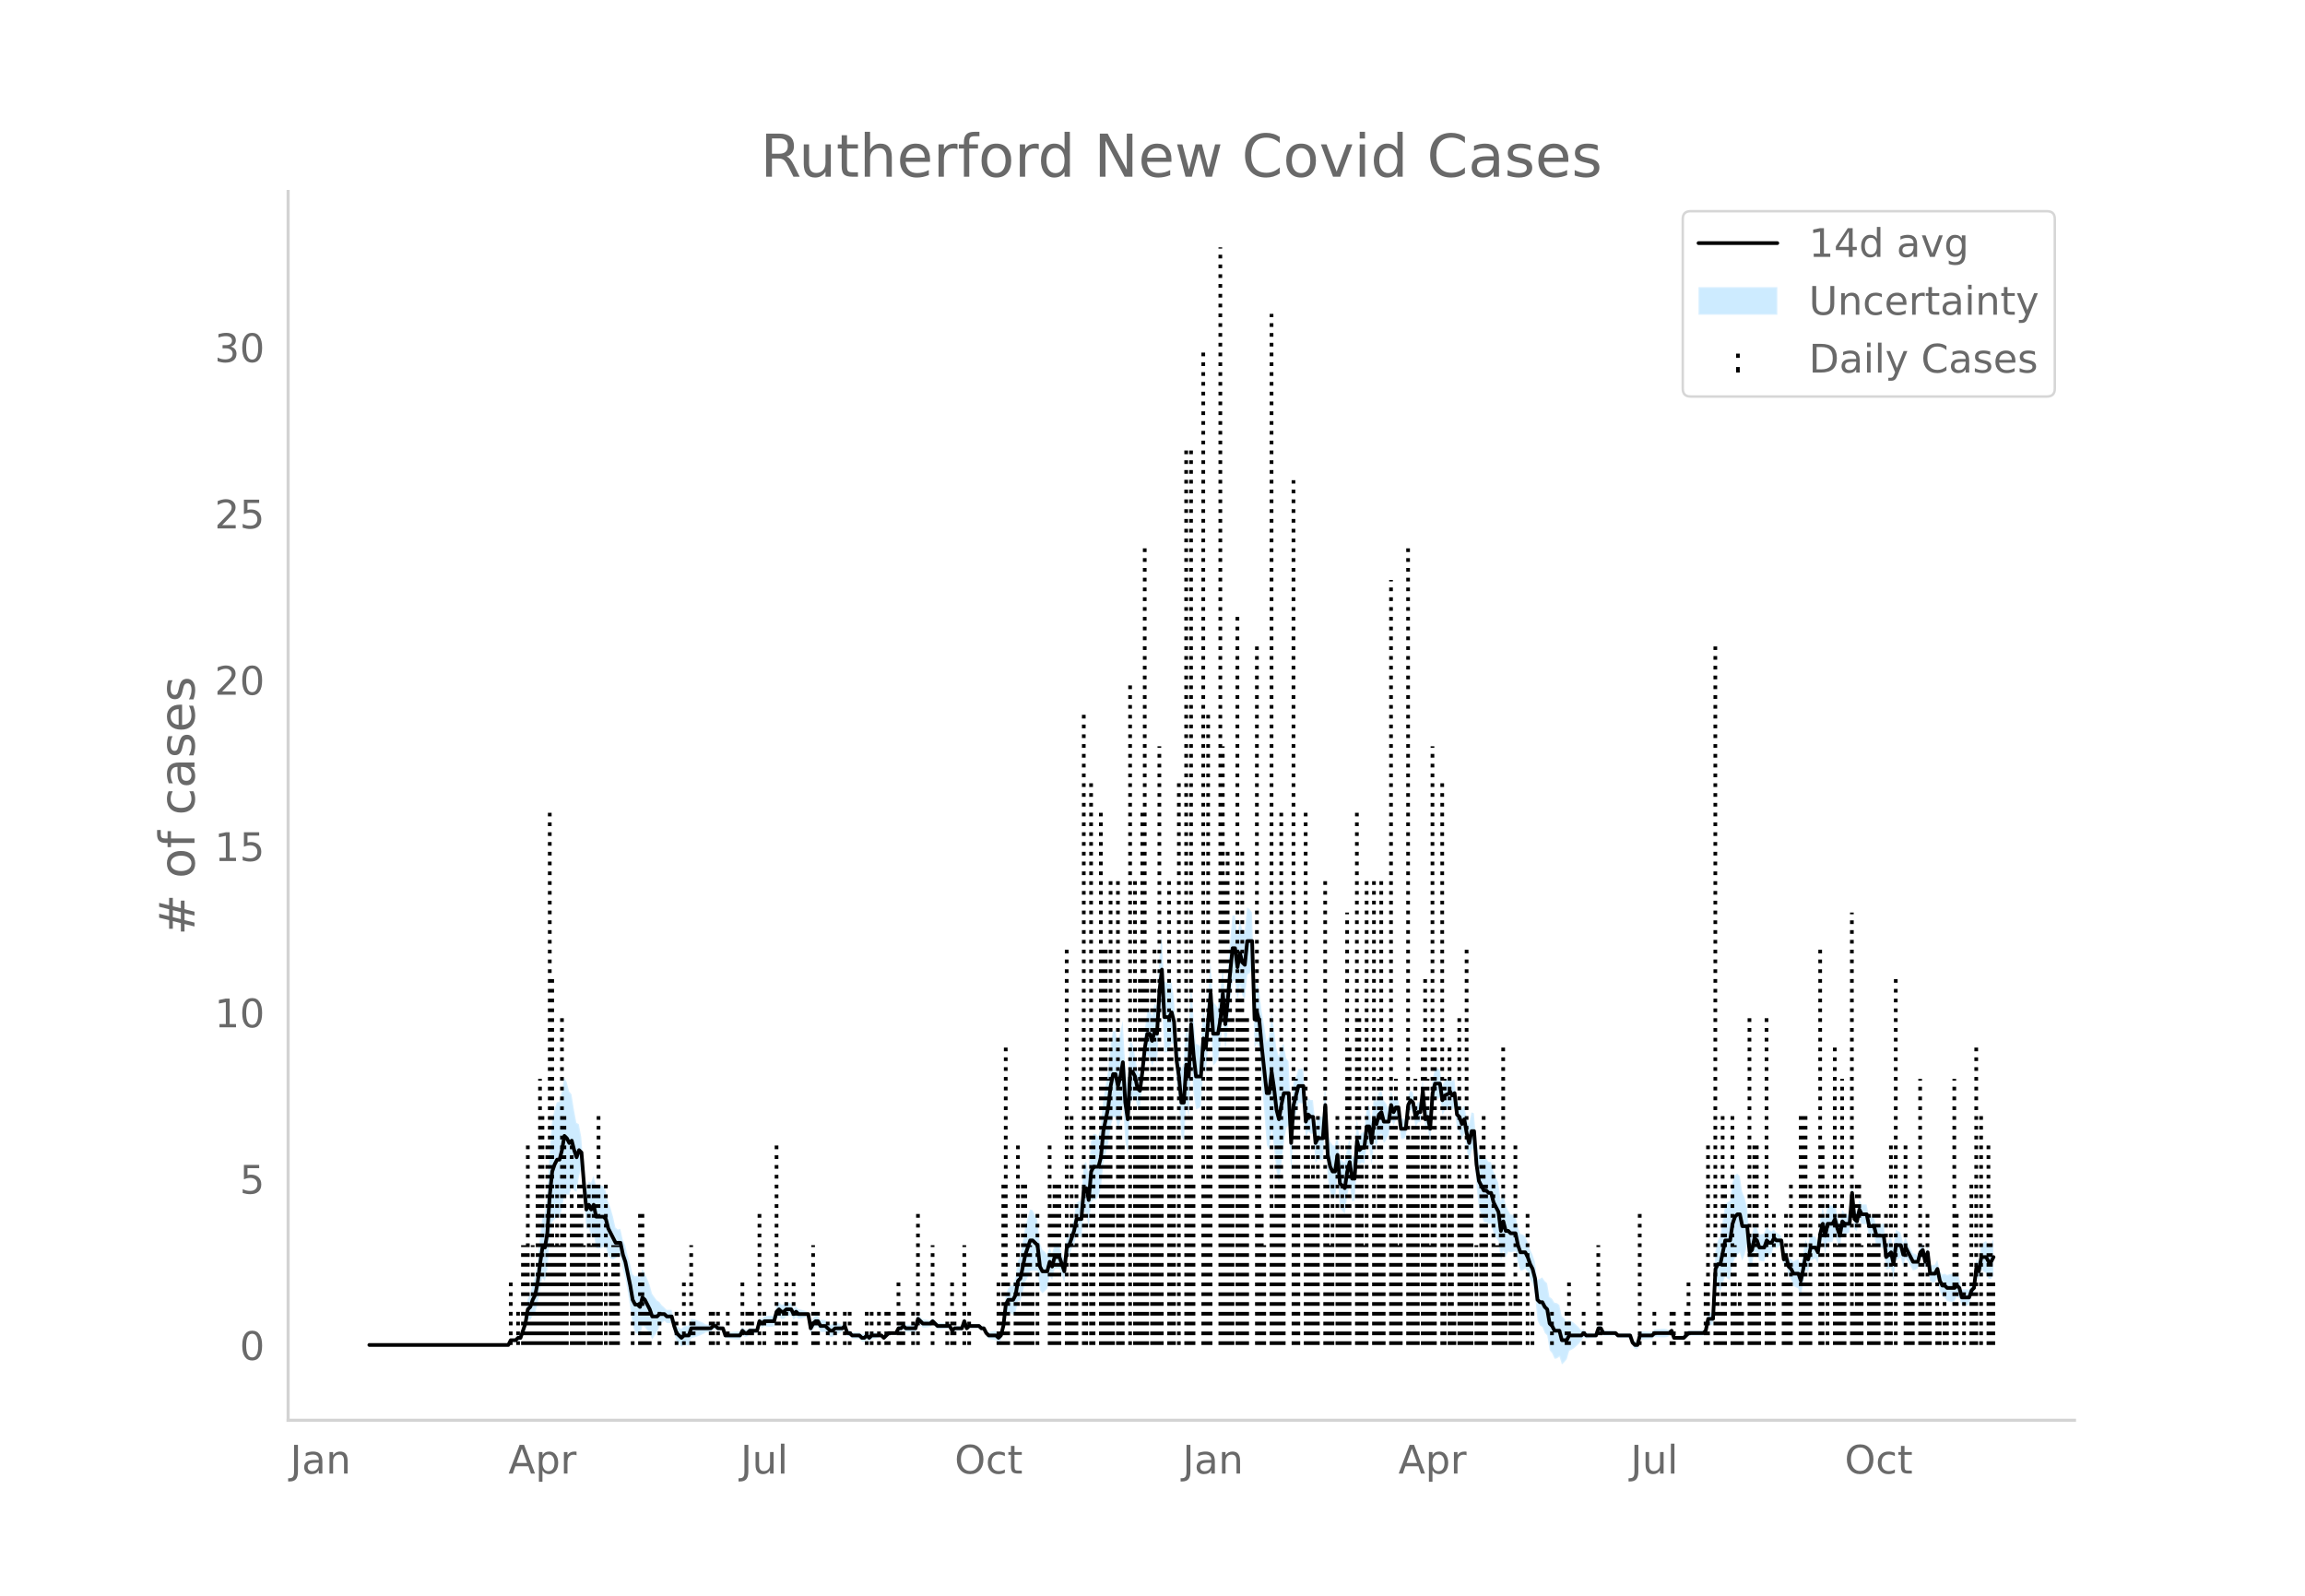 <svg height="864" viewBox="0 0 936 648" width="1248" xmlns="http://www.w3.org/2000/svg" xmlns:xlink="http://www.w3.org/1999/xlink"><defs><style>*{stroke-linecap:butt;stroke-linejoin:round}</style></defs><g id="figure_1"><path d="M0 648h936V0H0z" style="fill:#fff" id="patch_1"/><g id="axes_1"><path d="M117 576.72h725.4V77.76H117z" style="fill:none" id="patch_2"/><g id="PolyCollection_1"><defs><path d="M150.963-101.853H206.412l.99-1.413.99.185.991.12.99-.742.99.144.99-2.33.99-2.04.99-4.198.991.107.99-1.8.99-.994.99-3.628.99-5.922.99-4.74.991 1.272.99-4.455.99-12.722.99-6.774.99-1.105.991-.88.99.233.99-3.606.99-5.835.99.086.99.067.991-3.2.99 1.476.99.52.99-6.381.99-3.313.99 11.64.991 13.16.99-.376.99 3.368.99-1.052.99 5.825.99.176.991-.177.99-.397.99.068.99 3.248.99 1.342.99.348.991-.568.99-.802.99.27.99 5.27.99 3.555.991 5.519.99 6.176.99 7.36.99 3.009.99.412.99 1.004.991-4.243.99.484.99 1.427.99 1.402.99 2.132.99-1.434.991-1.311.99-2.55.99-1.325.99-.863.99.893.99.024.991-.024.99 4.228.99 3.076.99 1.115.99 1.228.99-.85.991.2.99.111.99-2.999.99-.23.99-.297.99-.386.991-.349.99-.456.99-.652.99-.08.99.02.991-.965.99-.202.99.775.99-.277.99-.534.99 3.428.991.277.99.19.99.135.99.095.99.062.99.032.991-1.968.99.92.99-.167.99-1.166.99-.089.99-.101.991-.118.99-3.195.99 1.184.99-.71.99.144.99.056.991-.028.99-.113.99-3.389.99-.63.99.989h.991l.99-.989.99-.17.99-.349.99 1.855.99-1.142.991.82.99-.18.99-.23.99-.303.99-.455.99 6.906.991-1.692.99-.864.99.061.99 2.056.99.021.99-.08.991 1.077.99.996.99.021.99-1.111.99-.238.99-.366.991-.6.99-.975.99 3.021.99-.068.99.916.991.111.99.045.99-.015.99 1.093.99.123.99-.946.991.964.99-1.065.99-.141.99-.194.99-.613.99-.079.991.902.99-.965.99-.859.99.081.99.065h.99l.991-1.661.99.207.99-.756.99 1.035.99.036.99.005.991-.025.99-.059.99-3.595.99 1.02.99.94.99-.073.991-.13.99-.204.99-.924.99.918.99.965.991-.059.99-.066.99-.074.99-.085.99-.098.99 1.997.991-.988.99.031.99.01.99-.01.99-2.784.99 2.753.991-1.028h3.96l.99.973.991.003.99 2.073.99 1.287.99.232.99.177.99.136.991.918.99-.912.99-3.86.99-7.164.99-.654.991.888.99.668.99-1.227.99-4.575.99-.124.99-3.835.991-3.722.99-2.034.99-2.31.99-.211.99.086.99-.117.991 7.923.99 1.222.99-.86.99-1.067.99-4.994.99 1.472.991-4.363.99-.118.99-.006.99 2.822.99 2.61.99-10 .991-1.09.99-2.48.99-1.92.99-3.611.99.686.99.304.991-10.462.99 1.104.99 5.173.99-10.243.99-.994.991.024.99-1.088.99-3.939.99-9.908.99-3.997.99-3.923.991-6.98.99-3.564.99.132.99 4.966.99-3.933.99-6.66.991 15.224.99 5.473.99-20.459.99-1.978.99-.516.99 3.402.991-.033.99-8.155.99-8.62.99-4.206.99 1.183.99 3.392.991-3.056.99 1.546.99-15.722.99-7.648.99 19.307.991-.177.99-.546.99-3.305.99 1.532.99 14.778.99 8.124.991 13.518.99 2.113.99-15.119.99 5.364.99-21.145.99 11.597.991 6.36.99-.403.99-.674.99-16.192.99 2.49.99-11.45.991-8.048.99 16.515.99-1.006.99-1.503.99-5.636.99-10.093.991 12.541.99-9.186.99-10.971.99-8.5.99-.021.991 7.867.99-5.91.99 4.005.99 1.27.99-9.741.99-.68.991-1.366.99 31.836.99-2.242.99 3.731.99 12.943.99 11.96.991 12.887.99 1.99.99-7.903.99 7.208.99 9.568.99 4.39.991-7.77.99-8.411.99-5.783.99-1.403.99 19.414.99-18.228.991-5.627.99-4.473.99.123.99.114.99 14.17.99-2.956.991 1.09.99-.062.99 11.823.99-1.42.99.274.991.06.99-14.008.99 21.291.99 5.859.99 2.276.99-.277.991-8.231.99 12.473.99 1.3.99 1.053.99-7.575.99-4.014.991 6.627.99-.291.99-15.523.99.799.99-.708.99.385.991-7.39.99.894.99 6.939.99-9.139.99 1.728.99-4.24.991-.87.99 3.716.99-1.278.99-2.072.99-6.293.991 2.44.99-2.377.99-.84.99 8.746.99.062.99-.825.991-9.368.99-1.609.99 1.2.99 5.785.99-1.998.99-.09.991-8.122.99 11.59.99-.938.99 5.088.99-14 .99-3.319.991.202.99-.104.99 6.76.99-1.88 1.98-.874v-1.107l.991 1.782.99-1.141.99 8.893.99.869.99 3.21.991-2.432.99 6.852.99 4.829.99-4.864.99-.315.99 15.206.991 8.673.99 3.197.99 2.614.99.205.99.497.99-.033.991 3.83.99 1.893.99 1.284.99 8.04.99-4.118.99 2.667.991-2.356.99.312.99-.177.99-.261.99 4.96.99 2.982.991-.233.99-.709.99 1.553.99 2.713.99 1.827.99 4.772.991 10.143.99 2.155.99.611.99 2.383.99 1.042.991 6.005.99 1.25.99 2.22.99-.2.99-.723.99 3.181.991-.89.99-1.256.99-3.358.99-.479.99-.588.99-.892.991-.931.99-1.299.99-1.348.99.625.99-.111.99-.142.991-.186.99-.123.99-2.677.99.063.99 1.927.99-.008.991-.012.99-.017.99-.023.99-.03.99.994H661.892l.99 3.142.991 1.214.99.276.99-3.899.99-.043.99-.048.99-.053.991-.057h.99l.99-.907.99.052.99.048.99.043.991.04.99-.12.99-.378.99-1.619.99 3.013.99.095.991.08.99.068.99.059.99-.965.99-.965H691.597l.991-.965.99-3.894.99.483.99.285.99-15.854.99.542.991 1.58.99-3.133.99-3.144.99 1.012.99.474.99-6.12.991-2.634.99-1.346.99-1.056.99 3.316.99-2.342.99-3.896.991 9.923.99-1.544.99-5.774.99.574.99 3.095.99.185.991.17.99-2.973.99.598.99-.674.99-2.919.991.557.99-.537.99-.775.99 8.234.99-.637.99 4.649.991 1.636.99 2.734.99.582.99.424.99 3.308.99-4.935.991-6.047.99 1.373.99-5.122.99-.326.99-.36.99 2.063.991-6.756.99-2.64.99 5.071.99-4.416.99.093.99-.21.991-2.795.99 3.004.99 2.51.99-6.368.99.74.991-.36.99-.539.99-11.895.99 10.485.99.966.99-4.901.991 1.97.99.02h.99l.99 4.905.99-.06.99-.381.991 4.307.99.348.99.296.99.253.99 8.805.99-.22.991-.535.99 5.212.99-8.111.99-.568.99-.802.99 3.682.991-3.356.99 1.348.99 1.81.99 1.843.99-.275.99-.518.991-3.87.99-.932.99 4.955.99-4.095.99 9.287.991.307.99.085.99-1.846.99 5.084.99 2.404.99.383.991 1.393.99.286.99.165.99-.339.99-1.79.99.65.991 2.83.99.14.99-.015.99-.174.99-3.844.99-1.211.991-7.422.99 2.449.99-4.508.99.87.99.626.99 2.204.991.215.99-1.7v-14.483l-.99 2.158-.99.215-.99-1.655-.99.626-.99.87-.99 7.07-.99-1.41-.991 9.943-.99.718-.99 1.944-.99-.173-.99-.015-.991.14-.99-4.89-.99-1.277-.99.138-.99-.338-.99.164-.991.286-.99-.536-.99.383-.99-1.455-.99-4.563-.99 2.013-.991.085-.99.307-.99-8.078-.99 3.622-.99-4.692-.99.998-.991 3.848-.99-.519-.99-.274-.99-2.016-.99-2.05-.99-2.51-.991 2.432-.99-4.035-.99-.803-.99-.567-.99 7.324-.991-4.435-.99 1.395-.99 1.708-.99-8.56-.99.253-.99.296-.991.348-.99-3.41-.99-.381-.99-.06-.99-4.744h-.99l-.991.02-.99-1.888-.99 4.747-.99-.964-.99-10.74-.99 13.189-.991-.538-.99-.361-.99-1.19-.99 5.21-.99-3.279-.99-4.714-.991 1.063-.99-.209-.99.093-.99 5.231-.99-4.576-.99 5.078-.991 8.68-.99-1.796-.99-.36-.99-.326-.99 4.525-.991-2.485-.99 5.528-.99 4.713-.99-2.48-.99.424-.99.582-.991-1.125-.99-.293-.99-3.07-.99 1.293-.99-7.202-.99-.775-.991-.537-.99-1.372-.99.94-.99-.674-.99-1.332-.99 2.815-.991.17-.99.186-.99-2.694-.99-1.355-.99 3.873-.99.385-.991-11.3-.99-3.897-.99-2.341-.99-6.332-.99-1.055-.991.583-.99 3.155-.99 7.386-.99.473-.99 1.013-.99 6.503-.991 6.514-.99 1.58-.99 4.4-.99 24.666-.99.284-.99.483-.991 5.754-.99.964h-5.941l-.99.965-.99.965-.99.059-.99.068-.991.08-.99.095-.99-2.776-.99.31-.99-.377-.99-.12-.991.04-.99.043-.99.048-.99.052-.99 1.022h-.991l-.99-.057-.99-.053-.99-.048-.99-.043-.99 3.82-.991.274-.99-.715-.99-2.646h-4.951l-.99-.936-.99-.03-.99-.022-.99-.018-.991-.012-.99-.007-.99-1.932-.99.062-.99 3.112-.99-.123-.991-.186-.99-.142-.99-.111-.99-1.305-.99.582-.991-1.299-.99-.93-.99-.893-.99-.588-.99-.48-.99.502-.991-1.256-.99-.89-.99-4.537-.99-.723-.99-.2-.99-1.638-.991-.68-.99-5.572-.99-.887-.99-1.477-.99.611-.99.226-.991-7.223-.99-2.945-.99-2.032-.99-3.075-.99-2.306-.99-.71-.991-.233-.99-2.805-.99-4.688-.99-.261-.99-.177-.991-1.617-.99-2.356-.99-5.052-.99 3.6-.99-7.395-.99-2.575-.991-1.966-.99-3.888-.99-.033-.99-1.433-.99.205-.99-1.245-.991-.662-.99-4.833-.99-11.807-.99-.315-.99 4.784-.99-2.89-.991-4.723-.99 1.425-.99-2.577-.99-1.061-.99-8.471-.99.788-.991-2.077v.822l-1.98 1.055-.99 1.98-.99-6.746-.99-.104-.991.201-.99 4.4-.99 14.941-.99-4.559-.99.992-.991-11.564-.99 9.243-.99-.09-.99 1.86-.99-5.79-.99-.73-.991 2.25-.99 9.926-.99-.825-.99.062-.99-8.619-.99-.84-.991 1.481-.99-3.347-.99 7.212-.99-2.072-.99-1.277-.99-4.002-.991 1.059-.99 3.478-.99-2.131-.99 10.156-.99-6.567-.99.895-.991 9.974-.99.385-.99 1.222-.99-6.92-.99 15.349-.991-.291-.99-6.879-.99 3.703-.99 5.932-.99-.876-.99-.63-.991-10.68-.99 5.274-.99-.276-.99-1.583-.99-3.789-.99-19.227-.991 13.004-.99.06-.99.274-.99 2.44-.99-9.402-.99-.062-.991-.84-.99 2.832-.99-14.77-.99.113-.99.123-.99 3.244-.991 2.092-.99 12.643-.99-21.104-.99-1.404-.99-5.782-.99 1.235-.991 3.808-.99-3.329-.99-7.797-.99-6.298-.99 9.462-.991 1.99-.99-6.408-.99-5.404-.99-8.282-.99-3.987-.99 3.546-.991-31.836-.99-1.366-.99-.68-.99 9.554-.99-.66-.99-3.712-.991 5.667-.99-7.57-.99-.02-.99 10.794-.99 12.183-.99 10.108-.991-12.541-.99 11.13-.99 5.942-.99-1.503-.99-1.006-.99-16.287-.991 13.176-.99 11.705-.99-5.228-.99 14.68-.99-.675-.991-.403-.99-11.005-.99-13.486-.99 21.303-.99-4.284-.99 15.753-.991 2.113-.99-7.706-.99-5.382-.99-16.094-.99-6.186-.99.554-.991-.546-.99-.177-.99-19.282-.99 9.717-.99 19.008-.99-.383-.991 4.662-.99-2.397-.99 1.184-.99 7.37-.99 10.675-.99 7.28-.991-1.962-.99-6.245-.99-4.375-.99-1.978-.99 18.13-.991-8.033-.99-17.577-.99 4.917-.99 3.785-.99-4.682-.99.133-.991 6.083-.99 10.385-.99 5.725-.99 5.65-.99 11.316-.99 3.78-.991-1.09-.99.024-.99 2.866-.99 12.91-.99-4.474-.99 1.103-.991 14.622-.99.304-.99.686-.99 6.036-.99 3.868-.99 3.31-.991.838-.99 9.295-.99-3.178-.99-2.966-.99-.006-.99-.118-.991 3.354-.99-2.387-.99 2.724-.99-1.067-.99-.86-.991-2.637-.99-9.442-.99-2.046-.99-1.844-.99-.21-.99 3.478-.991 3.754-.99 5.926-.99 5.812-.99 1.805-.99 7.002-.99 2.632-.991.668-.99.888-.99 3.205-.99 10.2-.99 3.86-.99 1.017-.991-1.012-.99.136-.99.177-.99.232-.99-.642-.99-1.786-.991.003-.99-.956h-3.961l-.99.9-.99-3.035-.99 3.004-.99-.01-.99.01-.991.032-.99.94-.99-1.861-.99-.098-.99-.085-.99-.074-.991-.066-.99-.059-.99-.964-.99-1.011-.99 1.005-.99-.204-.991-.13-.99-.073-.99-.989-.99-.91-.99 4.122-.99-.058-.991-.026-.99.005-.99.037-.99-.895-.99 1.174-.991.207-.99 2.197h-.99l-.99.065-.99.081-.99 1.071-.991.965-.99-1.028-.99-.078-.99-.614-.99-.194-.99-.14-.991.863-.99-.965-.99.984-.99.123-.99-.837-.99-.015-.991.045-.99.111-.99-1.013-.99-.068-.99-2.767-.99.954-.991-.6-.99-.366-.99-.238-.99.818-.99.02-.99-.932-.991-.853-.99-.08-.99.021-.99-1.803-.99.062-.991 1.065-.99 2.166-.99-4.67-.99-.455-.99-.304-.99-.229-.991-.18-.99-1.11-.99.788-.99-2.004-.99-.349-.99-.17-.991.94h-.99l-.99-.94-.99 1.299-.99 4.33-.99-.114-.991-.027-.99.055-.99.144-.99 1.22-.99-.746-.99 4.523-.991-.118-.99-.101-.99-.089-.99.764-.99-.168-.991-1.009-.99 1.891-.99.032-.99.062-.99.095-.99.135-.991.19-.99.277-.99-2.36-.99-.534-.99-.278-.99-1.154-.991-.202-.99.965-.99.02-.99-.08-.99-.653-.99-.456-.991-.348-.99-.386-.99-.298-.99-.23-.99 2.79-.99.111-.991.201-.99 1.078-.99-.701-.99-.815-.99-2.712-.99-3.49-.991-.023-.99.023-.99-1.037-.99-.862-.99-1.326-.991-.62-.99-1.31-.99-1.434-.99-3.657-.99-2.457-.99-2.432-.991-1.445-.99 3.474-.99-.925-.99.412-.99-.85-.99-4.217-.991-3.471-.99-4.128-.99-2.233-.99-4.379-.99.271-.99-.802-.991-4.427-.99-3.512-.99-2.516-.99-4.47-.99-1.862-.99-.396-.991-.177-.99.176-.99-3.822-.99 2.806-.99-.491-.991 3.484-.99-8.064-.99-13.444-.99-5.242-.99-.593-.99-5.268-.991-6.243-.99-1.27-.99-3.792-.99-1.844-.99 5.742-.99 4.112-.991.233-.99 2.98-.99 4.682-.99 12.521-.99 18.15-.99 7.121-.991 1.272-.99 8.767-.99 9.513-.99 6.02-.99 2.865-.99 3.988-.991 2.037-.99 7.378-.99 3.75-.99 3.457-.99.145-.991 1.186-.99.121-.99.185-.99 2.445H150.963z" id="m3c3ee15c02" style="stroke:#fff;stroke-opacity:.2"/></defs><g clip-path="url(#p35790bc35c)"><use style="fill:#089fff;fill-opacity:.2;stroke:#fff;stroke-opacity:.2" xlink:href="#m3c3ee15c02" y="648"/></g></g><g id="LineCollection_1"><path clip-path="url(#p35790bc35c)" d="M207.403 546.147v-27.012M210.373 546.147v-13.506M212.354 546.147V505.63M213.344 546.147V505.63M214.334 546.147V465.11M215.324 546.147v-13.506M216.314 546.147V505.63M217.304 546.147v-27.012M218.295 546.147v-67.531M219.285 546.147v-108.05M220.275 546.147v-94.544M221.265 546.147v-27.012M222.255 546.147V465.11M223.245 546.147v-216.1M224.236 546.147V397.578M225.226 546.147V505.63M226.216 546.147v-67.531M227.206 546.147V505.63M228.196 546.147V411.085M229.186 546.147v-94.544M230.177 546.147v-27.012M232.157 546.147V465.11M233.147 546.147v-54.025M234.137 546.147v-54.025M235.128 546.147v-67.531M236.118 546.147v-67.531M237.108 546.147V505.63M239.088 546.147v-67.531M240.078 546.147V505.63M241.069 546.147v-67.531M242.059 546.147v-67.531M243.049 546.147v-94.544M244.04 546.147v-27.012M246.02 546.147v-67.531M248 546.147v-27.012M248.99 546.147V505.63M249.98 546.147V505.63M250.97 546.147V505.63M256.911 546.147v-13.506M259.882 546.147v-54.025M260.872 546.147v-54.025M261.862 546.147v-13.506M262.852 546.147v-13.506M263.843 546.147v-13.506M267.803 546.147v-13.506M274.734 546.147v-13.506M277.705 546.147v-27.012M280.675 546.147V505.63M281.666 546.147v-13.506M288.597 546.147v-13.506M289.587 546.147v-13.506M291.567 546.147v-13.506M295.528 546.147v-13.506M301.469 546.147v-27.012M303.45 546.147v-13.506M304.44 546.147v-13.506M305.43 546.147v-13.506M308.4 546.147v-54.025M310.38 546.147v-13.506M315.331 546.147V465.11M316.322 546.147v-13.506M318.302 546.147v-13.506M319.292 546.147v-27.012M322.263 546.147v-27.012M323.253 546.147v-13.506M330.184 546.147V505.63M331.174 546.147v-13.506M332.164 546.147v-13.506M336.125 546.147v-13.506M339.096 546.147v-13.506M343.056 546.147v-13.506M345.037 546.147v-13.506M351.968 546.147v-13.506M353.948 546.147v-13.506M356.919 546.147v-13.506M359.89 546.147v-13.506M360.88 546.147v-13.506M364.84 546.147v-27.012M365.83 546.147v-13.506M366.82 546.147v-13.506M370.781 546.147v-13.506M372.761 546.147v-54.025M378.702 546.147V505.63M384.643 546.147v-13.506M386.624 546.147v-27.012M387.614 546.147v-13.506M391.575 546.147V505.63M393.555 546.147v-13.506M405.437 546.147v-27.012M406.427 546.147v-13.506M407.417 546.147v-67.531M408.408 546.147V424.591M409.398 546.147v-27.012M412.368 546.147v-27.012M413.358 546.147V465.11M414.349 546.147v-13.506M415.339 546.147v-67.531M416.329 546.147v-67.531M417.32 546.147V505.63M418.31 546.147V505.63M419.3 546.147v-27.012M421.28 546.147v-54.025M426.23 546.147V465.11M427.22 546.147v-54.025M428.211 546.147v-67.531M429.201 546.147v-67.531M430.191 546.147v-67.531M433.162 546.147V384.072M434.152 546.147v-13.506M435.142 546.147v-94.544M436.132 546.147V505.63M437.123 546.147v-67.531M440.093 546.147V289.528M441.083 546.147v-54.025M443.064 546.147V316.541M444.054 546.147v-94.544M447.024 546.147v-216.1M448.014 546.147V384.072M449.005 546.147V384.072M449.995 546.147v-108.05M450.985 546.147V357.06M451.975 546.147v-67.531M453.956 546.147V357.06M454.946 546.147v-108.05M455.936 546.147V465.11M458.906 546.147V276.022M460.887 546.147V357.06M461.877 546.147v-94.544M462.867 546.147V397.578M463.857 546.147v-216.1M464.847 546.147v-324.15M465.838 546.147V397.578M467.818 546.147V397.578M468.808 546.147V384.072M469.798 546.147v-67.531M470.788 546.147V303.034M471.779 546.147V424.591M474.75 546.147V357.06M475.74 546.147V424.591M476.73 546.147v-94.544M478.71 546.147V316.541M481.68 546.147v-364.67M482.67 546.147v-94.544M483.66 546.147v-364.67M484.65 546.147v-67.531M488.612 546.147V140.96M489.602 546.147v-67.531M490.592 546.147V289.528M491.582 546.147V397.578M495.543 546.147V100.44M496.533 546.147V303.034M497.523 546.147V357.06M498.513 546.147V343.553M499.503 546.147V384.072M500.494 546.147V411.085M502.474 546.147V249.01M503.464 546.147V397.578M504.454 546.147V343.553M505.444 546.147V411.085M506.435 546.147V411.085M510.395 546.147V262.515M511.386 546.147V411.085M512.376 546.147v-54.025M513.366 546.147V505.63M516.336 546.147V127.453M517.327 546.147v-54.025M518.317 546.147V465.11M519.307 546.147V465.11M520.297 546.147v-216.1M521.287 546.147v-67.531M525.248 546.147V194.984M526.238 546.147v-108.05M527.228 546.147v-94.544M530.199 546.147v-216.1M531.189 546.147v-94.544M532.18 546.147v-67.531M533.17 546.147V465.11M534.16 546.147v-67.531M535.15 546.147v-94.544M538.12 546.147V357.06M539.11 546.147v-67.531M540.1 546.147V505.63M541.09 546.147v-67.531M543.071 546.147v-94.544M544.061 546.147v-54.025M545.051 546.147V465.11M546.042 546.147v-54.025M547.032 546.147V370.566M548.022 546.147V424.591M550.992 546.147v-216.1M551.983 546.147V411.085M552.973 546.147V465.11M553.963 546.147V505.63M554.953 546.147V357.06M557.924 546.147V357.06M558.914 546.147v-54.025M559.904 546.147v-108.05M560.894 546.147V357.06M561.884 546.147v-67.531M564.855 546.147V235.503M565.845 546.147v-94.544M566.835 546.147v-108.05M567.825 546.147V505.63M568.815 546.147v-67.531M571.786 546.147v-324.15M572.776 546.147V465.11M573.766 546.147v-94.544M574.757 546.147v-108.05M575.747 546.147v-94.544M577.727 546.147V424.591M578.717 546.147V397.578M579.707 546.147v-108.05M580.698 546.147V505.63M581.688 546.147V303.034M582.678 546.147V424.591M585.648 546.147V316.541M586.639 546.147v-108.05M588.619 546.147v-108.05M588.619 546.147V424.591M589.61 546.147v-67.531M590.6 546.147v-13.506M592.58 546.147V411.085M593.57 546.147v-67.531M594.56 546.147v-67.531M595.55 546.147V384.072M596.54 546.147v-67.531M597.53 546.147v-67.531M599.51 546.147V505.63M600.501 546.147v-13.506M601.491 546.147V465.11M602.481 546.147v-94.544M603.471 546.147v-67.531M606.442 546.147V465.11M607.432 546.147V505.63M608.422 546.147V505.63M609.413 546.147v-54.025M610.403 546.147V424.591M611.393 546.147v-13.506M613.373 546.147v-27.012M614.363 546.147v-13.506M615.354 546.147V465.11M616.344 546.147v-27.012M617.334 546.147v-27.012M620.304 546.147v-54.025M622.285 546.147v-13.506M630.206 546.147v-13.506M636.147 546.147v-13.506M637.137 546.147v-27.012M643.078 546.147v-13.506M649.02 546.147V505.63M650.01 546.147v-13.506M665.852 546.147v-54.025M671.793 546.147v-13.506M678.725 546.147v-13.506M679.715 546.147v-13.506M684.666 546.147v-13.506M685.656 546.147v-27.012M692.587 546.147v-27.012M693.577 546.147V465.11M696.548 546.147V262.515M697.538 546.147v-27.012M698.528 546.147v-13.506M699.518 546.147v-94.544M700.508 546.147v-67.531M703.479 546.147v-94.544M704.469 546.147V505.63M705.46 546.147v-13.506M706.45 546.147v-27.012M707.44 546.147v-13.506M710.41 546.147V411.085M711.4 546.147V505.63M712.39 546.147V465.11M713.38 546.147V465.11M714.37 546.147v-27.012M717.341 546.147V411.085M718.331 546.147v-27.012M719.322 546.147v-13.506M720.312 546.147v-54.025M724.272 546.147v-27.012M725.263 546.147v-54.025M726.253 546.147v-27.012M727.243 546.147v-67.531M731.204 546.147v-94.544M732.194 546.147v-94.544M733.184 546.147v-94.544M734.174 546.147v-27.012M735.164 546.147v-67.531M739.125 546.147V384.072M740.115 546.147V465.11M742.096 546.147v-67.531M745.066 546.147V424.591M746.056 546.147V505.63M747.046 546.147v-54.025M748.037 546.147v-108.05M749.027 546.147v-54.025M751.997 546.147V370.566M752.987 546.147v-13.506M753.978 546.147v-67.531M754.968 546.147v-67.531M755.958 546.147V505.63M758.929 546.147v-54.025M759.919 546.147V505.63M760.909 546.147v-54.025M761.899 546.147v-54.025M762.89 546.147v-54.025M765.86 546.147v-54.025M766.85 546.147v-27.012M767.84 546.147V465.11M769.82 546.147V397.578M773.781 546.147V465.11M774.771 546.147v-27.012M775.761 546.147v-27.012M776.752 546.147v-27.012M779.722 546.147v-108.05M780.712 546.147V505.63M781.702 546.147v-13.506M782.693 546.147v-54.025M783.683 546.147v-27.012M786.653 546.147v-27.012M787.643 546.147v-13.506M789.624 546.147v-27.012M790.614 546.147v-13.506M793.585 546.147v-108.05M794.575 546.147v-54.025M797.545 546.147v-27.012M800.516 546.147v-67.531M801.506 546.147v-27.012M802.496 546.147V424.591M804.476 546.147v-94.544M807.447 546.147V465.11M808.437 546.147v-54.025M809.427 546.147v-27.012" style="fill:none;stroke:#000;stroke-dasharray:1.5,2.475;stroke-dashoffset:0;stroke-width:1.5"/></g><path clip-path="url(#p35790bc35c)" d="M149.973 546.147h56.44l.99-1.929h1.98l.99-.965h.99l1.98-5.788.99-5.789.991-.964.99-2.895.99-1.929.99-4.824.99-7.718.99-6.753h.991l.99-5.788.99-15.436.99-9.647.99-2.894.991-1.93h.99l.99-3.859.99-5.788.99.965.99 1.929.991-.965.99 3.86.99 2.893.99-2.894.99.965.99 12.541.991 10.613.99-1.93.99 1.93.99-1.93.99 4.824h2.971l.99.965.99 3.858 2.971 5.789h1.98l.99 4.824.99 2.894 1.981 9.647.99 5.788.99 1.93h.99l.99.965.991-3.86.99.965 1.98 3.86.99 2.894h1.981l.99-.965h1.98l.99.965h1.981l.99 3.859.99 2.894 1.98 1.93.99-.965h1.981l.99-2.895h7.922l.99-.964h.99l.99.964h1.98l.99 2.895h5.942l.99-1.93.99.965h.99l.99-.965h2.971l.99-3.859.99.965.99-.965h3.961l.99-3.859.99-.965.99.965h.991l.99-.965h1.98l.99 1.93.99-.965.991.965h3.96l.99 5.788.991-1.93.99-.964h.99l.99 1.93h1.98l1.981 1.929h.99l.99-.965h2.971l.99-.964.99 2.894h.99l.99.965h2.971l.99.964h.99l.99-.964.991.964.99-.964h3.96l.991.964 1.98-1.93h2.97l.991-1.929h.99l.99-.964.99.964h3.961l.99-3.859 1.98 1.93h2.971l.99-.965 1.98 1.93h4.952l.99 1.929.99-.965h2.97l.99-2.894.99 2.894.991-.964h3.96l.99.964h.991l.99 1.93.99.965h2.97l.991.964.99-.964.99-3.86.99-8.682.99-1.93h1.981l.99-1.929.99-5.788.99-.965 1.981-9.647 1.98-5.789h.99l1.98 1.93.991 8.682.99 1.93h1.98l.99-3.86.99 1.93.991-3.859h1.98l1.98 5.789.99-9.648.991-.964 1.98-5.789.99-4.823h1.98l.991-12.542h.99l.99 4.824.99-11.577.99-1.93h1.981l.99-3.859.99-10.612 1.98-9.647.991-8.683.99-4.823h.99l.99 4.823.99-3.859.99-5.788.991 16.4.99 6.754.99-19.295h.99l.99 1.93.99 4.823.991.965.99-7.718.99-9.647.99-5.789h.99l.99 2.894.991-3.859.99.965.99-17.365.99-8.683.99 19.295h1.981l.99-1.93.99 3.86.99 15.435.99 6.753.991 10.613h.99l.99-15.436.99 4.823.99-21.224.99 12.542.991 8.682h1.98l.99-15.435.99 3.859 1.981-22.19.99 16.401h1.98l.99-5.788.99-10.612.991 12.541.99-9.647.99-11.577.99-9.647h.99l.991 7.718.99-5.789.99 3.86.99.964.99-9.647h1.981l.99 31.836.99-2.894.99 3.859.99 10.612 1.981 18.33h.99l.99-8.683.99 6.753.99 8.683.99 3.859.991-5.789.99-4.823h1.98l.99 20.259.99-15.436 1.981-7.718h1.98l.99 14.471.99-2.894.991.965h.99l.99 10.612.99-1.93h1.981l.99-13.506.99 20.26.99 4.823.99 1.93h.99l.991-6.753.99 11.576 1.98 1.93.99-6.753.99-3.86.991 6.754h.99l.99-15.436.99 3.86.99-.966h.99l.991-8.682h.99l.99 6.753.99-9.647.99 1.93.99-3.86.991-.965.99 3.86h1.98l.99-6.754.991 2.894.99-1.929h.99l.99 8.683h1.98l.991-9.648.99-1.93.99.966.99 5.788.99-1.93h.99l.991-8.682.99 11.577.99-.965.99 4.824.99-14.471.99-3.86h1.981l.99 6.754.99-1.93 1.98-.964v-.965l.991 1.93.99-.965.99 8.682.99.965.99 2.894.991-1.93.99 5.79.99 3.858.99-4.824h.99l.99 13.507.991 6.753 1.98 3.859h.99l.99.964h.99l.991 3.86 1.98 3.858.99 7.718.99-3.859.99 3.86h.991l.99.964h1.98l.99 4.824.99 2.894h1.981l.99 1.93.99 2.893.99 1.93.99 3.859.991 8.682.99.965h.99l.99 1.93.99.964.991 5.789.99.965.99 1.929h1.98l.99 3.859h1.981l.99-1.93h4.951l.99-.964.99.965h3.961l.99-2.895h.99l.99 1.93h4.952l.99.965h4.95l.99 2.894.991.964h.99l.99-3.858h4.951l.99-.965h5.941l.99-.965.99 2.894h3.961l1.98-1.93h5.942l.99-.964.99-4.824h1.98l.99-20.26.99-1.929h.991l1.98-9.647h1.98l.99-6.753.991-2.894.99-.965h.99l.99 4.824h1.98l.991 10.612.99-.965.99-4.824.99.965.99 2.894h1.981l.99-2.894.99.965h.99l.99-1.93.991.965h1.98l.99 7.718.99-.965.99 3.86.991.964.99 1.93h1.98l.99 2.894.99-4.824.991-5.788.99 1.929.99-4.824h1.98l.99 1.93.991-7.718.99-3.859.99 4.824.99-4.824h1.98l.991-1.93.99 3.86.99 2.894.99-5.789.99.965h1.981l.99-12.542.99 10.613.99.964.99-4.823.991 1.929h1.98l.99 4.824h1.98l.991 3.859h2.97l.99 8.682 1.981-1.93.99 4.824.99-7.717h1.98l.99 3.859.991-2.895 2.97 5.789h1.98l.991-3.86.99-.964.99 4.824.99-3.86.99 8.683h1.981l.99-1.93.99 4.825.99 1.93h.99l.991.964h2.97l.99-.965.99.965.991 3.859h2.97l.99-2.894.99-.965.991-8.683.99 1.93.99-5.789h1.98l.99 1.93h.991l.99-1.93h0" style="fill:none;stroke:#000;stroke-linecap:round;stroke-width:1.5" id="line2d_1"/><path d="M117 576.72V77.76" style="fill:none;stroke:#d3d3d3;stroke-linecap:square;stroke-linejoin:miter;stroke-width:1.25" id="patch_3"/><path d="M117 576.72h725.4" style="fill:none;stroke:#d3d3d3;stroke-linecap:square;stroke-linejoin:miter;stroke-width:1.25" id="patch_4"/><g id="matplotlib.axis_1"><g id="xtick_1"><g style="fill:#696969" transform="matrix(.16 0 0 -.16 117.837 598.378)" id="text_1"><defs><path d="M9.813 72.906h9.859V5.078q0-13.187-5-19.14-5-5.954-16.094-5.954h-3.75v8.297h3.078q6.531 0 9.219 3.672Q9.813-4.39 9.813 5.078z" id="DejaVuSans-74"/><path d="M34.281 27.484q-10.89 0-15.093-2.484-4.204-2.484-4.204-8.5 0-4.781 3.157-7.594 3.156-2.797 8.562-2.797 7.485 0 12 5.297 4.516 5.297 4.516 14.078v2zm17.922 3.72V0H43.22v8.297Q40.14 3.328 35.547.953q-4.594-2.375-11.234-2.375-8.391 0-13.36 4.719Q6 8.016 6 15.922q0 9.219 6.172 13.906 6.187 4.688 18.437 4.688h12.61v.89q0 6.203-4.078 9.594-4.078 3.39-11.453 3.39-4.688 0-9.141-1.124-4.438-1.125-8.531-3.375v8.312q4.921 1.906 9.562 2.844 4.64.953 9.031.953 11.875 0 17.735-6.156 5.86-6.14 5.86-18.64z" id="DejaVuSans-97"/><path d="M54.89 33.016V0h-8.984v32.719q0 7.765-3.031 11.61-3.031 3.858-9.078 3.858-7.281 0-11.484-4.64-4.204-4.625-4.204-12.64V0H9.08v54.688h9.03v-8.5q3.235 4.937 7.594 7.374Q30.078 56 35.797 56q9.422 0 14.25-5.828 4.844-5.828 4.844-17.156z" id="DejaVuSans-110"/></defs><use xlink:href="#DejaVuSans-74"/><use x="29.492" xlink:href="#DejaVuSans-97"/><use x="90.771" xlink:href="#DejaVuSans-110"/></g></g><g id="xtick_2"><g style="fill:#696969" transform="matrix(.16 0 0 -.16 206.435 598.378)" id="text_2"><defs><path d="M34.188 63.188 20.797 26.906h26.812zm-5.579 9.718h11.188L67.578 0h-10.25l-6.64 18.703h-32.86L11.188 0H.78z" id="DejaVuSans-65"/><path d="M18.11 8.203v-29H9.077v75.484h9.031v-8.296q2.844 4.875 7.157 7.234Q29.594 56 35.594 56q9.968 0 16.187-7.906 6.235-7.907 6.235-20.797T51.78 6.484q-6.218-7.906-16.187-7.906-6 0-10.328 2.375-4.313 2.375-7.157 7.25zm30.578 19.094q0 9.906-4.079 15.547-4.078 5.64-11.203 5.64-7.14 0-11.218-5.64-4.079-5.64-4.079-15.547 0-9.906 4.078-15.547 4.079-5.64 11.22-5.64 7.124 0 11.202 5.64t4.078 15.547z" id="DejaVuSans-112"/><path d="M41.11 46.297q-1.516.875-3.297 1.281Q36.03 48 33.89 48q-7.625 0-11.703-4.953-4.079-4.953-4.079-14.234V0H9.08v54.688h9.03v-8.5q2.844 4.984 7.375 7.39Q30.031 56 36.531 56q.922 0 2.047-.125 1.125-.11 2.484-.36z" id="DejaVuSans-114"/></defs><use xlink:href="#DejaVuSans-65"/><use x="68.408" xlink:href="#DejaVuSans-112"/><use x="131.885" xlink:href="#DejaVuSans-114"/></g></g><g id="xtick_3"><g style="fill:#696969" transform="matrix(.16 0 0 -.16 300.728 598.378)" id="text_3"><defs><path d="M8.5 21.578v33.11h8.984V21.922q0-7.766 3.016-11.656 3.031-3.875 9.094-3.875 7.265 0 11.484 4.64 4.234 4.64 4.234 12.656v31h8.985V0h-8.984v8.406Q42.047 3.422 37.718 1q-4.313-2.422-10.032-2.422-9.421 0-14.312 5.86Q8.5 10.296 8.5 21.578zM31.11 56z" id="DejaVuSans-117"/><path d="M9.422 75.984h8.984V0H9.422z" id="DejaVuSans-108"/></defs><use xlink:href="#DejaVuSans-74"/><use x="29.492" xlink:href="#DejaVuSans-117"/><use x="92.871" xlink:href="#DejaVuSans-108"/></g></g><g id="xtick_4"><g style="fill:#696969" transform="matrix(.16 0 0 -.16 387.644 598.378)" id="text_4"><defs><path d="M39.406 66.219q-10.75 0-17.078-8.016-6.312-8-6.312-21.828 0-13.766 6.312-21.781 6.328-8 17.078-8 10.735 0 17.016 8 6.281 8.015 6.281 21.781 0 13.828-6.281 21.828-6.281 8.016-17.016 8.016zm0 8q15.328 0 24.5-10.281 9.188-10.282 9.188-27.563 0-17.234-9.188-27.516-9.172-10.28-24.5-10.28-15.375 0-24.593 10.25-9.204 10.265-9.204 27.546t9.204 27.563q9.218 10.28 24.593 10.28z" id="DejaVuSans-79"/><path d="M48.781 52.594v-8.407q-3.812 2.11-7.64 3.157-3.828 1.047-7.735 1.047-8.75 0-13.593-5.547-4.829-5.532-4.829-15.547 0-10.016 4.829-15.563 4.843-5.53 13.593-5.53 3.907 0 7.735 1.046 3.828 1.047 7.64 3.156V2.094Q45.016.344 40.984-.531q-4.015-.89-8.562-.89-12.36 0-19.64 7.765-7.266 7.765-7.266 20.953 0 13.375 7.343 21.031Q20.22 56 33.016 56q4.14 0 8.093-.86 3.953-.843 7.672-2.546z" id="DejaVuSans-99"/><path d="M18.313 70.219V54.688h18.5v-6.985h-18.5V18.016q0-6.688 1.828-8.594 1.828-1.906 7.453-1.906h9.218V0h-9.218q-10.407 0-14.36 3.875-3.953 3.89-3.953 14.14v29.688H2.687v6.984h6.594V70.22z" id="DejaVuSans-116"/></defs><use xlink:href="#DejaVuSans-79"/><use x="78.711" xlink:href="#DejaVuSans-99"/><use x="133.691" xlink:href="#DejaVuSans-116"/></g></g><g id="xtick_5"><g style="fill:#696969" transform="matrix(.16 0 0 -.16 480.24 598.378)" id="text_5"><use xlink:href="#DejaVuSans-74"/><use x="29.492" xlink:href="#DejaVuSans-97"/><use x="90.771" xlink:href="#DejaVuSans-110"/></g></g><g id="xtick_6"><g style="fill:#696969" transform="matrix(.16 0 0 -.16 567.848 598.378)" id="text_6"><use xlink:href="#DejaVuSans-65"/><use x="68.408" xlink:href="#DejaVuSans-112"/><use x="131.885" xlink:href="#DejaVuSans-114"/></g></g><g id="xtick_7"><g style="fill:#696969" transform="matrix(.16 0 0 -.16 662.14 598.378)" id="text_7"><use xlink:href="#DejaVuSans-74"/><use x="29.492" xlink:href="#DejaVuSans-117"/><use x="92.871" xlink:href="#DejaVuSans-108"/></g></g><g id="xtick_8"><g style="fill:#696969" transform="matrix(.16 0 0 -.16 749.057 598.378)" id="text_8"><use xlink:href="#DejaVuSans-79"/><use x="78.711" xlink:href="#DejaVuSans-99"/><use x="133.691" xlink:href="#DejaVuSans-116"/></g></g></g><g id="matplotlib.axis_2"><g id="ytick_1"><g style="fill:#696969" transform="matrix(.16 0 0 -.16 97.32 552.226)" id="text_9"><defs><path d="M31.781 66.406q-7.61 0-11.453-7.5Q16.5 51.422 16.5 36.375q0-14.984 3.828-22.484 3.844-7.5 11.453-7.5 7.672 0 11.5 7.5 3.844 7.5 3.844 22.484 0 15.047-3.844 22.531-3.828 7.5-11.5 7.5zm0 7.813q12.266 0 18.735-9.703 6.468-9.688 6.468-28.141 0-18.406-6.468-28.11-6.47-9.687-18.735-9.687-12.25 0-18.718 9.688-6.47 9.703-6.47 28.109 0 18.453 6.47 28.14Q19.53 74.22 31.78 74.22z" id="DejaVuSans-48"/></defs><use xlink:href="#DejaVuSans-48"/></g></g><g id="ytick_2"><g style="fill:#696969" transform="matrix(.16 0 0 -.16 97.32 484.695)" id="text_10"><defs><path d="M10.797 72.906h38.719v-8.312H19.828v-17.86q2.14.735 4.281 1.094 2.157.36 4.313.36 12.203 0 19.328-6.688 7.14-6.688 7.14-18.11 0-11.765-7.328-18.296-7.328-6.516-20.656-6.516-4.593 0-9.36.781-4.75.782-9.827 2.344v9.922q4.39-2.39 9.078-3.563 4.687-1.171 9.906-1.171 8.453 0 13.375 4.437 4.938 4.438 4.938 12.063 0 7.609-4.938 12.047-4.922 4.453-13.375 4.453-3.953 0-7.89-.875-3.922-.875-8.016-2.735z" id="DejaVuSans-53"/></defs><use xlink:href="#DejaVuSans-53"/></g></g><g id="ytick_3"><g style="fill:#696969" transform="matrix(.16 0 0 -.16 87.14 417.163)" id="text_11"><defs><path d="M12.406 8.297h16.11v55.625l-17.532-3.516v8.985l17.438 3.515h9.86V8.296H54.39V0H12.406z" id="DejaVuSans-49"/></defs><use xlink:href="#DejaVuSans-49"/><use x="63.623" xlink:href="#DejaVuSans-48"/></g></g><g id="ytick_4"><g style="fill:#696969" transform="matrix(.16 0 0 -.16 87.14 349.632)" id="text_12"><use xlink:href="#DejaVuSans-49"/><use x="63.623" xlink:href="#DejaVuSans-53"/></g></g><g id="ytick_5"><g style="fill:#696969" transform="matrix(.16 0 0 -.16 87.14 282.1)" id="text_13"><defs><path d="M19.188 8.297h34.421V0H7.33v8.297q5.609 5.812 15.296 15.594 9.703 9.797 12.188 12.64 4.734 5.313 6.609 9 1.89 3.688 1.89 7.25 0 5.813-4.078 9.469-4.078 3.672-10.625 3.672-4.64 0-9.797-1.61-5.14-1.609-11-4.89v9.969Q13.767 71.78 18.938 73q5.188 1.219 9.485 1.219 11.328 0 18.062-5.672 6.735-5.656 6.735-15.125 0-4.5-1.688-8.531-1.672-4.016-6.125-9.485-1.218-1.422-7.765-8.187-6.532-6.766-18.453-18.922z" id="DejaVuSans-50"/></defs><use xlink:href="#DejaVuSans-50"/><use x="63.623" xlink:href="#DejaVuSans-48"/></g></g><g id="ytick_6"><g style="fill:#696969" transform="matrix(.16 0 0 -.16 87.14 214.569)" id="text_14"><use xlink:href="#DejaVuSans-50"/><use x="63.623" xlink:href="#DejaVuSans-53"/></g></g><g id="ytick_7"><g style="fill:#696969" transform="matrix(.16 0 0 -.16 87.14 147.038)" id="text_15"><defs><path d="M40.578 39.313Q47.656 37.797 51.625 33q3.984-4.781 3.984-11.813 0-10.78-7.422-16.703-7.421-5.906-21.093-5.906-4.578 0-9.438.906-4.86.907-10.031 2.72v9.515q4.094-2.39 8.969-3.61 4.89-1.218 10.218-1.218 9.266 0 14.125 3.656 4.86 3.656 4.86 10.64 0 6.454-4.516 10.079-4.515 3.64-12.562 3.64h-8.5v8.11h8.89q7.266 0 11.125 2.906 3.86 2.906 3.86 8.375 0 5.61-3.985 8.61-3.968 3.015-11.39 3.015-4.063 0-8.703-.89-4.641-.876-10.203-2.72v8.782q5.624 1.562 10.53 2.344 4.907.78 9.25.78 11.235 0 17.766-5.109 6.547-5.093 6.547-13.78 0-6.063-3.468-10.235-3.47-4.172-9.86-5.782z" id="DejaVuSans-51"/></defs><use xlink:href="#DejaVuSans-51"/><use x="63.623" xlink:href="#DejaVuSans-48"/></g></g><g style="fill:#696969" transform="matrix(0 -.2 -.2 0 78.98 379.813)" id="text_16"><defs><path d="M51.125 44H36.922l-4.11-16.313h14.313zm-7.328 27.781-5.078-20.265h14.265L58.11 71.78h7.813L60.89 51.516h15.234V44h-17.14l-4-16.313h15.53V20.22H53.079L48 0h-7.813l5.032 20.219H30.906L25.875 0h-7.86l5.079 20.219H7.719v7.468h17.187L29 44H13.281v7.516h17.625l4.985 20.265z" id="DejaVuSans-35"/><path d="M30.61 48.39q-7.22 0-11.422-5.64-4.204-5.64-4.204-15.453 0-9.813 4.172-15.453 4.188-5.64 11.453-5.64 7.188 0 11.375 5.655 4.203 5.672 4.203 15.438 0 9.719-4.203 15.406-4.187 5.688-11.375 5.688zm0 7.61q11.718 0 18.406-7.625 6.703-7.61 6.703-21.078 0-13.422-6.703-21.078-6.688-7.64-18.407-7.64-11.765 0-18.437 7.64-6.656 7.656-6.656 21.078 0 13.469 6.656 21.078Q18.844 56 30.609 56z" id="DejaVuSans-111"/><path d="M37.11 75.984V68.5h-8.594q-4.828 0-6.72-1.953-1.874-1.953-1.874-7.031v-4.828h14.797v-6.985H19.922V0H10.89v47.703H2.297v6.984h8.594V58.5q0 9.125 4.25 13.297 4.25 4.187 13.468 4.187z" id="DejaVuSans-102"/><path d="M44.281 53.078v-8.5q-3.797 1.953-7.906 2.922-4.094.984-8.5.984-6.688 0-10.031-2.047-3.344-2.046-3.344-6.156 0-3.125 2.39-4.906 2.391-1.781 9.626-3.39l3.078-.688q9.562-2.047 13.593-5.781 4.032-3.735 4.032-10.422 0-7.625-6.032-12.078-6.03-4.438-16.578-4.438-4.39 0-9.156.86Q10.688.296 5.422 2v9.281q4.984-2.594 9.812-3.89 4.829-1.282 9.579-1.282 6.343 0 9.75 2.172 3.421 2.172 3.421 6.125 0 3.656-2.468 5.61-2.453 1.953-10.813 3.765l-3.125.735q-8.344 1.75-12.062 5.39-3.704 3.64-3.704 9.985 0 7.718 5.47 11.906Q16.75 56 26.811 56q4.97 0 9.36-.734 4.406-.72 8.11-2.188z" id="DejaVuSans-115"/><path d="M56.203 29.594v-4.39H14.891q.593-9.282 5.593-14.142 5-4.859 13.938-4.859 5.172 0 10.031 1.266 4.86 1.265 9.656 3.812v-8.5Q49.266.734 44.187-.344 39.11-1.422 33.892-1.422q-13.094 0-20.735 7.61-7.64 7.625-7.64 20.625 0 13.421 7.25 21.296Q20.016 56 32.328 56q11.031 0 17.453-7.11 6.422-7.093 6.422-19.296zm-8.984 2.64q-.094 7.36-4.125 11.75-4.032 4.407-10.672 4.407-7.516 0-12.031-4.25-4.516-4.25-5.203-11.97z" id="DejaVuSans-101"/></defs><use xlink:href="#DejaVuSans-35"/><use x="83.789" xlink:href="#DejaVuSans-32"/><use x="115.576" xlink:href="#DejaVuSans-111"/><use x="176.758" xlink:href="#DejaVuSans-102"/><use x="211.963" xlink:href="#DejaVuSans-32"/><use x="243.75" xlink:href="#DejaVuSans-99"/><use x="298.73" xlink:href="#DejaVuSans-97"/><use x="360.01" xlink:href="#DejaVuSans-115"/><use x="412.109" xlink:href="#DejaVuSans-101"/><use x="473.633" xlink:href="#DejaVuSans-115"/></g></g><g style="fill:#696969" transform="matrix(.24 0 0 -.24 308.75 71.76)" id="text_17"><defs><path d="M44.39 34.188q3.172-1.079 6.172-4.594 3-3.516 6.032-9.672L66.609 0H56l-9.313 18.703q-3.624 7.328-7.015 9.719-3.39 2.39-9.25 2.39h-10.75V0h-9.86v72.906h22.266q12.5 0 18.656-5.234 6.157-5.219 6.157-15.766 0-6.89-3.203-11.437-3.204-4.532-9.297-6.282zM19.673 64.797V38.922h12.406q7.125 0 10.766 3.297 3.64 3.297 3.64 9.687 0 6.39-3.64 9.64-3.64 3.25-10.766 3.25z" id="DejaVuSans-82"/><path d="M54.89 33.016V0h-8.984v32.719q0 7.765-3.031 11.61-3.031 3.858-9.078 3.858-7.281 0-11.484-4.64-4.204-4.625-4.204-12.64V0H9.08v75.984h9.03V46.188q3.235 4.937 7.594 7.374Q30.078 56 35.797 56q9.422 0 14.25-5.828 4.844-5.828 4.844-17.156z" id="DejaVuSans-104"/><path d="M45.406 46.39v29.594h8.985V0h-8.985v8.203Q42.578 3.328 38.25.953q-4.313-2.375-10.375-2.375-9.906 0-16.14 7.906-6.22 7.922-6.22 20.813 0 12.89 6.22 20.797Q17.968 56 27.874 56q6.063 0 10.375-2.375 4.328-2.36 7.156-7.234zm-30.61-19.093q0-9.906 4.079-15.547 4.078-5.64 11.203-5.64 7.125 0 11.219 5.64 4.11 5.64 4.11 15.547 0 9.906-4.11 15.547-4.094 5.64-11.219 5.64-7.125 0-11.203-5.64-4.078-5.64-4.078-15.547z" id="DejaVuSans-100"/><path d="M9.813 72.906h13.28l32.329-60.984v60.984h9.562V0h-13.28L19.39 60.984V0H9.813z" id="DejaVuSans-78"/><path d="M4.203 54.688h8.985l11.234-42.672 11.172 42.672h10.593l11.235-42.672 11.187 42.672h8.985L63.28 0H52.688L40.922 44.828 29.109 0H18.5z" id="DejaVuSans-119"/><path d="M64.406 67.281v-10.39q-4.984 4.64-10.625 6.922-5.64 2.296-11.984 2.296-12.5 0-19.14-7.64-6.641-7.64-6.641-22.094 0-14.406 6.64-22.047 6.64-7.64 19.14-7.64 6.345 0 11.985 2.296 5.64 2.297 10.625 6.938V5.609Q59.234 2.094 53.437.33q-5.78-1.75-12.218-1.75-16.563 0-26.094 10.124-9.516 10.14-9.516 27.672 0 17.578 9.516 27.703 9.531 10.14 26.094 10.14 6.531 0 12.312-1.734 5.797-1.734 10.875-5.203z" id="DejaVuSans-67"/><path d="M2.984 54.688H12.5L29.594 8.797l17.093 45.89h9.516L35.687 0H23.485z" id="DejaVuSans-118"/><path d="M9.422 54.688h8.984V0H9.422zm0 21.296h8.984v-11.39H9.422z" id="DejaVuSans-105"/></defs><use xlink:href="#DejaVuSans-82"/><use x="64.982" xlink:href="#DejaVuSans-117"/><use x="128.361" xlink:href="#DejaVuSans-116"/><use x="167.57" xlink:href="#DejaVuSans-104"/><use x="230.949" xlink:href="#DejaVuSans-101"/><use x="292.473" xlink:href="#DejaVuSans-114"/><use x="333.586" xlink:href="#DejaVuSans-102"/><use x="368.791" xlink:href="#DejaVuSans-111"/><use x="429.973" xlink:href="#DejaVuSans-114"/><use x="469.336" xlink:href="#DejaVuSans-100"/><use x="532.813" xlink:href="#DejaVuSans-32"/><use x="564.6" xlink:href="#DejaVuSans-78"/><use x="639.404" xlink:href="#DejaVuSans-101"/><use x="700.928" xlink:href="#DejaVuSans-119"/><use x="782.715" xlink:href="#DejaVuSans-32"/><use x="814.502" xlink:href="#DejaVuSans-67"/><use x="884.326" xlink:href="#DejaVuSans-111"/><use x="945.508" xlink:href="#DejaVuSans-118"/><use x="1004.688" xlink:href="#DejaVuSans-105"/><use x="1032.471" xlink:href="#DejaVuSans-100"/><use x="1095.947" xlink:href="#DejaVuSans-32"/><use x="1127.734" xlink:href="#DejaVuSans-67"/><use x="1197.559" xlink:href="#DejaVuSans-97"/><use x="1258.838" xlink:href="#DejaVuSans-115"/><use x="1310.938" xlink:href="#DejaVuSans-101"/><use x="1372.461" xlink:href="#DejaVuSans-115"/></g><g id="legend_1"><path d="M686.525 161.015H831.2q3.2 0 3.2-3.2V88.96q0-3.2-3.2-3.2H686.525q-3.2 0-3.2 3.2v68.855q0 3.2 3.2 3.2z" style="fill:none;opacity:.8;stroke:#ccc;stroke-linejoin:miter" id="patch_5"/><path d="M689.725 98.718h32" style="fill:none;stroke:#000;stroke-linecap:round;stroke-width:1.5" id="line2d_4"/><g style="fill:#696969" transform="matrix(.16 0 0 -.16 734.525 104.317)" id="text_18"><defs><path d="M37.797 64.313 12.89 25.39h24.906zm-2.594 8.593H47.61V25.391h10.407v-8.203H47.609V0h-9.812v17.188H4.89v9.515z" id="DejaVuSans-52"/><path d="M45.406 27.984q0 9.766-4.031 15.125-4.016 5.375-11.297 5.375-7.219 0-11.25-5.375-4.031-5.359-4.031-15.125 0-9.718 4.031-15.093t11.25-5.375q7.281 0 11.297 5.375 4.031 5.375 4.031 15.093zm8.985-21.203q0-13.953-6.203-20.765Q42-20.797 29.203-20.797q-4.734 0-8.937.703-4.203.703-8.157 2.172v8.735q3.954-2.141 7.813-3.157 3.86-1.031 7.86-1.031 8.843 0 13.234 4.61 4.39 4.609 4.39 13.937v4.453q-2.781-4.844-7.125-7.234Q33.938 0 27.875 0 17.828 0 11.672 7.656q-6.156 7.672-6.156 20.328 0 12.688 6.156 20.344Q17.828 56 27.875 56q6.063 0 10.406-2.39 4.344-2.391 7.125-7.22v8.297h8.985z" id="DejaVuSans-103"/></defs><use xlink:href="#DejaVuSans-49"/><use x="63.623" xlink:href="#DejaVuSans-52"/><use x="127.246" xlink:href="#DejaVuSans-100"/><use x="190.723" xlink:href="#DejaVuSans-32"/><use x="222.51" xlink:href="#DejaVuSans-97"/><use x="283.789" xlink:href="#DejaVuSans-118"/><use x="342.969" xlink:href="#DejaVuSans-103"/></g><path d="M689.725 127.802h32v-11.2h-32z" style="fill:#089fff;opacity:.2;stroke:#fff;stroke-linejoin:miter" id="patch_6"/><g style="fill:#696969" transform="matrix(.16 0 0 -.16 734.525 127.802)" id="text_19"><defs><path d="M8.688 72.906h9.921V28.61q0-11.718 4.235-16.875 4.25-5.14 13.781-5.14 9.469 0 13.719 5.14 4.25 5.157 4.25 16.875v44.297H64.5V27.391q0-14.25-7.063-21.532-7.046-7.28-20.812-7.28-13.828 0-20.89 7.28-7.047 7.282-7.047 21.532z" id="DejaVuSans-85"/><path d="M32.172-5.078q-3.797-9.766-7.422-12.735-3.61-2.984-9.656-2.984H7.906v7.516h5.282q3.703 0 5.75 1.765Q21-9.766 23.483-3.219l1.61 4.094-22.11 53.813H12.5l17.094-42.766 17.093 42.766h9.516z" id="DejaVuSans-121"/></defs><use xlink:href="#DejaVuSans-85"/><use x="73.193" xlink:href="#DejaVuSans-110"/><use x="136.572" xlink:href="#DejaVuSans-99"/><use x="191.553" xlink:href="#DejaVuSans-101"/><use x="253.076" xlink:href="#DejaVuSans-114"/><use x="294.189" xlink:href="#DejaVuSans-116"/><use x="333.398" xlink:href="#DejaVuSans-97"/><use x="394.678" xlink:href="#DejaVuSans-105"/><use x="422.461" xlink:href="#DejaVuSans-110"/><use x="485.84" xlink:href="#DejaVuSans-116"/><use x="525.049" xlink:href="#DejaVuSans-121"/></g><path d="M705.725 151.287v-7.7" style="fill:none;stroke:#000;stroke-dasharray:2.25,3.712;stroke-dashoffset:0;stroke-width:1.5" id="line2d_6"/><g style="fill:#696969" transform="matrix(.16 0 0 -.16 734.525 151.287)" id="text_20"><defs><path d="M19.672 64.797V8.109h11.922q15.093 0 22.093 6.829 7 6.843 7 21.593 0 14.64-7 21.453-7 6.813-22.093 6.813zm-9.86 8.11h20.266q21.188 0 31.094-8.813 9.922-8.813 9.922-27.563 0-18.86-9.969-27.703Q51.172 0 30.078 0H9.813z" id="DejaVuSans-68"/></defs><use xlink:href="#DejaVuSans-68"/><use x="77.002" xlink:href="#DejaVuSans-97"/><use x="138.281" xlink:href="#DejaVuSans-105"/><use x="166.064" xlink:href="#DejaVuSans-108"/><use x="193.848" xlink:href="#DejaVuSans-121"/><use x="253.027" xlink:href="#DejaVuSans-32"/><use x="284.814" xlink:href="#DejaVuSans-67"/><use x="354.639" xlink:href="#DejaVuSans-97"/><use x="415.918" xlink:href="#DejaVuSans-115"/><use x="468.018" xlink:href="#DejaVuSans-101"/><use x="529.541" xlink:href="#DejaVuSans-115"/></g></g></g></g><defs><clipPath id="p35790bc35c"><path d="M117 77.76h725.4v498.96H117z"/></clipPath></defs></svg>